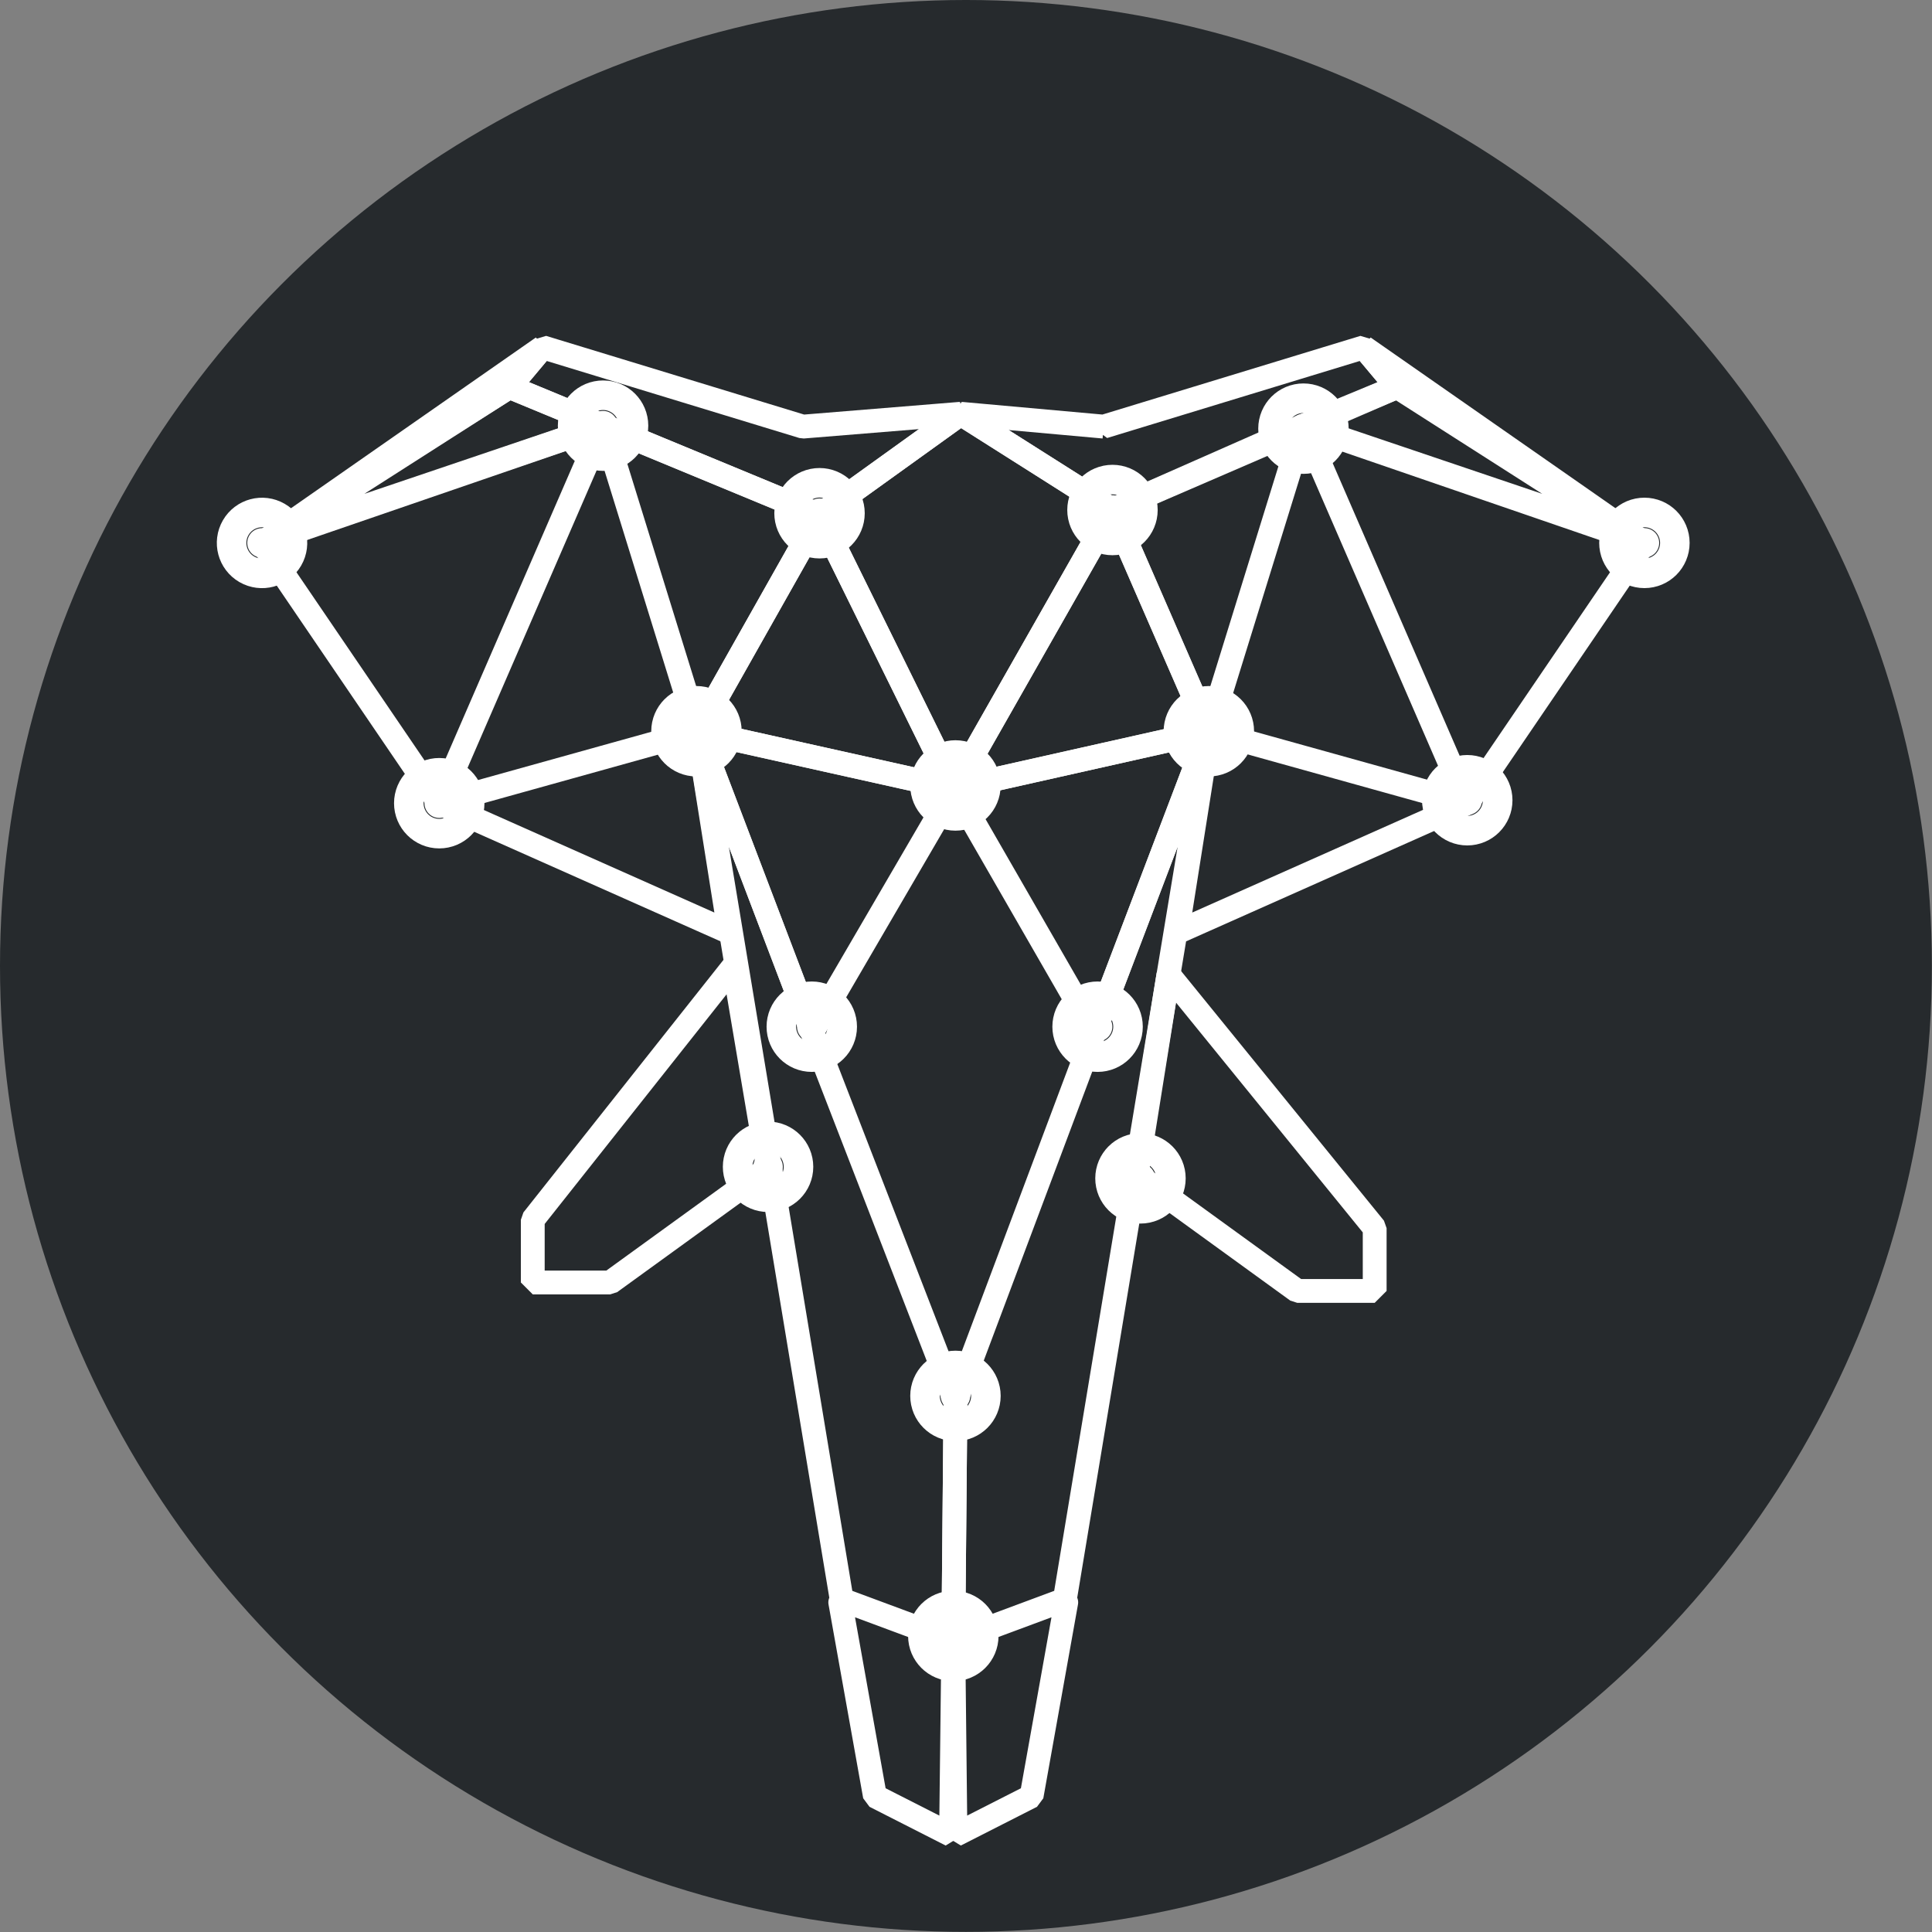 <svg xmlns="http://www.w3.org/2000/svg" viewBox="0 0 162.17 162.17"><rect x="0" y="0" width="162.17" height="162.17" fill="#808080" stroke="none"/><defs><style>.cls-2{fill:none;stroke-width:2px}.cls-2,.cls-4{stroke:#fff}.cls-2{stroke-linecap:round;stroke-linejoin:bevel}.cls-4{stroke-miterlimit:10;fill:#fff;stroke-width:5.11px}</style></defs><g id="Calque_2" data-name="Calque 2"><g id="Calque_1-2" data-name="Calque 1"><circle cx="81.08" cy="81.08" r="81.08" fill="#262a2d"/><path class="cls-2" d="M101.47 61.38l-9.61 25.25-11.77-20.45 21.38-4.8zm-8.83-25.57l21.84-6.66 2.79 3.33L93.38 42.8l-12.74-8.07 12 1.08z"/><path class="cls-2" d="M101.47 61.38L93.38 42.8 80.09 66.18l21.38-4.8z"/><path class="cls-2" d="M101.47 61.38l7.94-25.65-16.03 7.07 8.09 18.58zm7.94-25.65l27.5 9.3-19.64-12.55-7.86 3.25zm5.07-6.58l23.55 16.42-20.76-13.09-2.79-3.33zm23.55 16.42l-14.87 21.85-13.75-31.69 28.62 9.84zm-36.56 15.81l21.69 6.04L98.8 78.26l2.67-16.88zm-9.61 25.25L80.2 117.69l-.18 20.06 9.36-3.48 12.09-72.89-9.61 25.25zM89.5 134.5l-2.91 16.27-6.39 3.25-.18-16.27m.62-103.02l-11.85 8.52 11.3 22.93L93.38 42.8l-12.74-8.07z"/><path class="cls-2" d="M58.56 61.38l9.61 25.25 11.92-20.45-21.53-4.8zm8.83-25.57l-21.84-6.66-2.79 3.33 26.03 10.77 11.85-8.52-13.25 1.08z"/><path class="cls-2" d="M58.56 61.38l10.23-18.13 11.3 22.93-21.53-4.8z"/><path class="cls-2" d="M58.56 61.38l-7.94-25.65 18.17 7.52-10.23 18.13zm-7.94-25.65l-27.49 9.3 19.63-12.55 7.86 3.25z"/><path class="cls-2" d="M45.55 29.15L22 45.57l20.76-13.09 2.79-3.33zM22 45.57l14.87 21.85 13.75-31.69L22 45.57zm36.56 15.81l-21.69 6.04 24.37 10.84-2.68-16.88z"/><path class="cls-2" d="M68.17 86.63l12.03 31.06-.18 20.06-9.37-3.48-12.09-72.89 9.61 25.25zm2.36 47.87l2.91 16.27 6.39 3.25.19-16.27m18.06-55.96l17.31 21.3v5.27h-6.5L95.4 98.58l2.68-16.79zm-36.48-.71l-16.88 21.31v5.26h6.5l13.25-9.6-2.87-16.97z"/><circle class="cls-4" cx="68.79" cy="43.08" r="1.24"/><circle class="cls-4" cx="93.38" cy="42.81" r="1.24"/><circle class="cls-4" cx="80.2" cy="65.93" r="1.24"/><circle class="cls-4" cx="58.46" cy="61.38" r="1.24"/><circle class="cls-4" cx="123.16" cy="67.17" r="1.24"/><circle class="cls-4" cx="101.47" cy="61.38" r="1.24"/><circle class="cls-4" cx="109.41" cy="35.98" r="1.24"/><circle class="cls-4" cx="138.03" cy="45.57" r="1.24"/><circle class="cls-4" cx="92.13" cy="86.18" r="1.24"/><circle class="cls-4" cx="68.14" cy="86.18" r="1.24"/><circle class="cls-4" cx="36.87" cy="67.42" r="1.24"/><circle class="cls-4" cx="22" cy="45.57" r="1.24" transform="rotate(-60 22 45.576)"/><circle class="cls-4" cx="50.62" cy="35.73" r="1.24"/><circle class="cls-4" cx="95.73" cy="98.91" r="1.24"/><circle class="cls-4" cx="64.47" cy="97.94" r="1.24"/><circle class="cls-4" cx="80.2" cy="117.17" r="1.24"/><circle class="cls-4" cx="80.02" cy="137.32" r="1.24"/></g></g></svg>